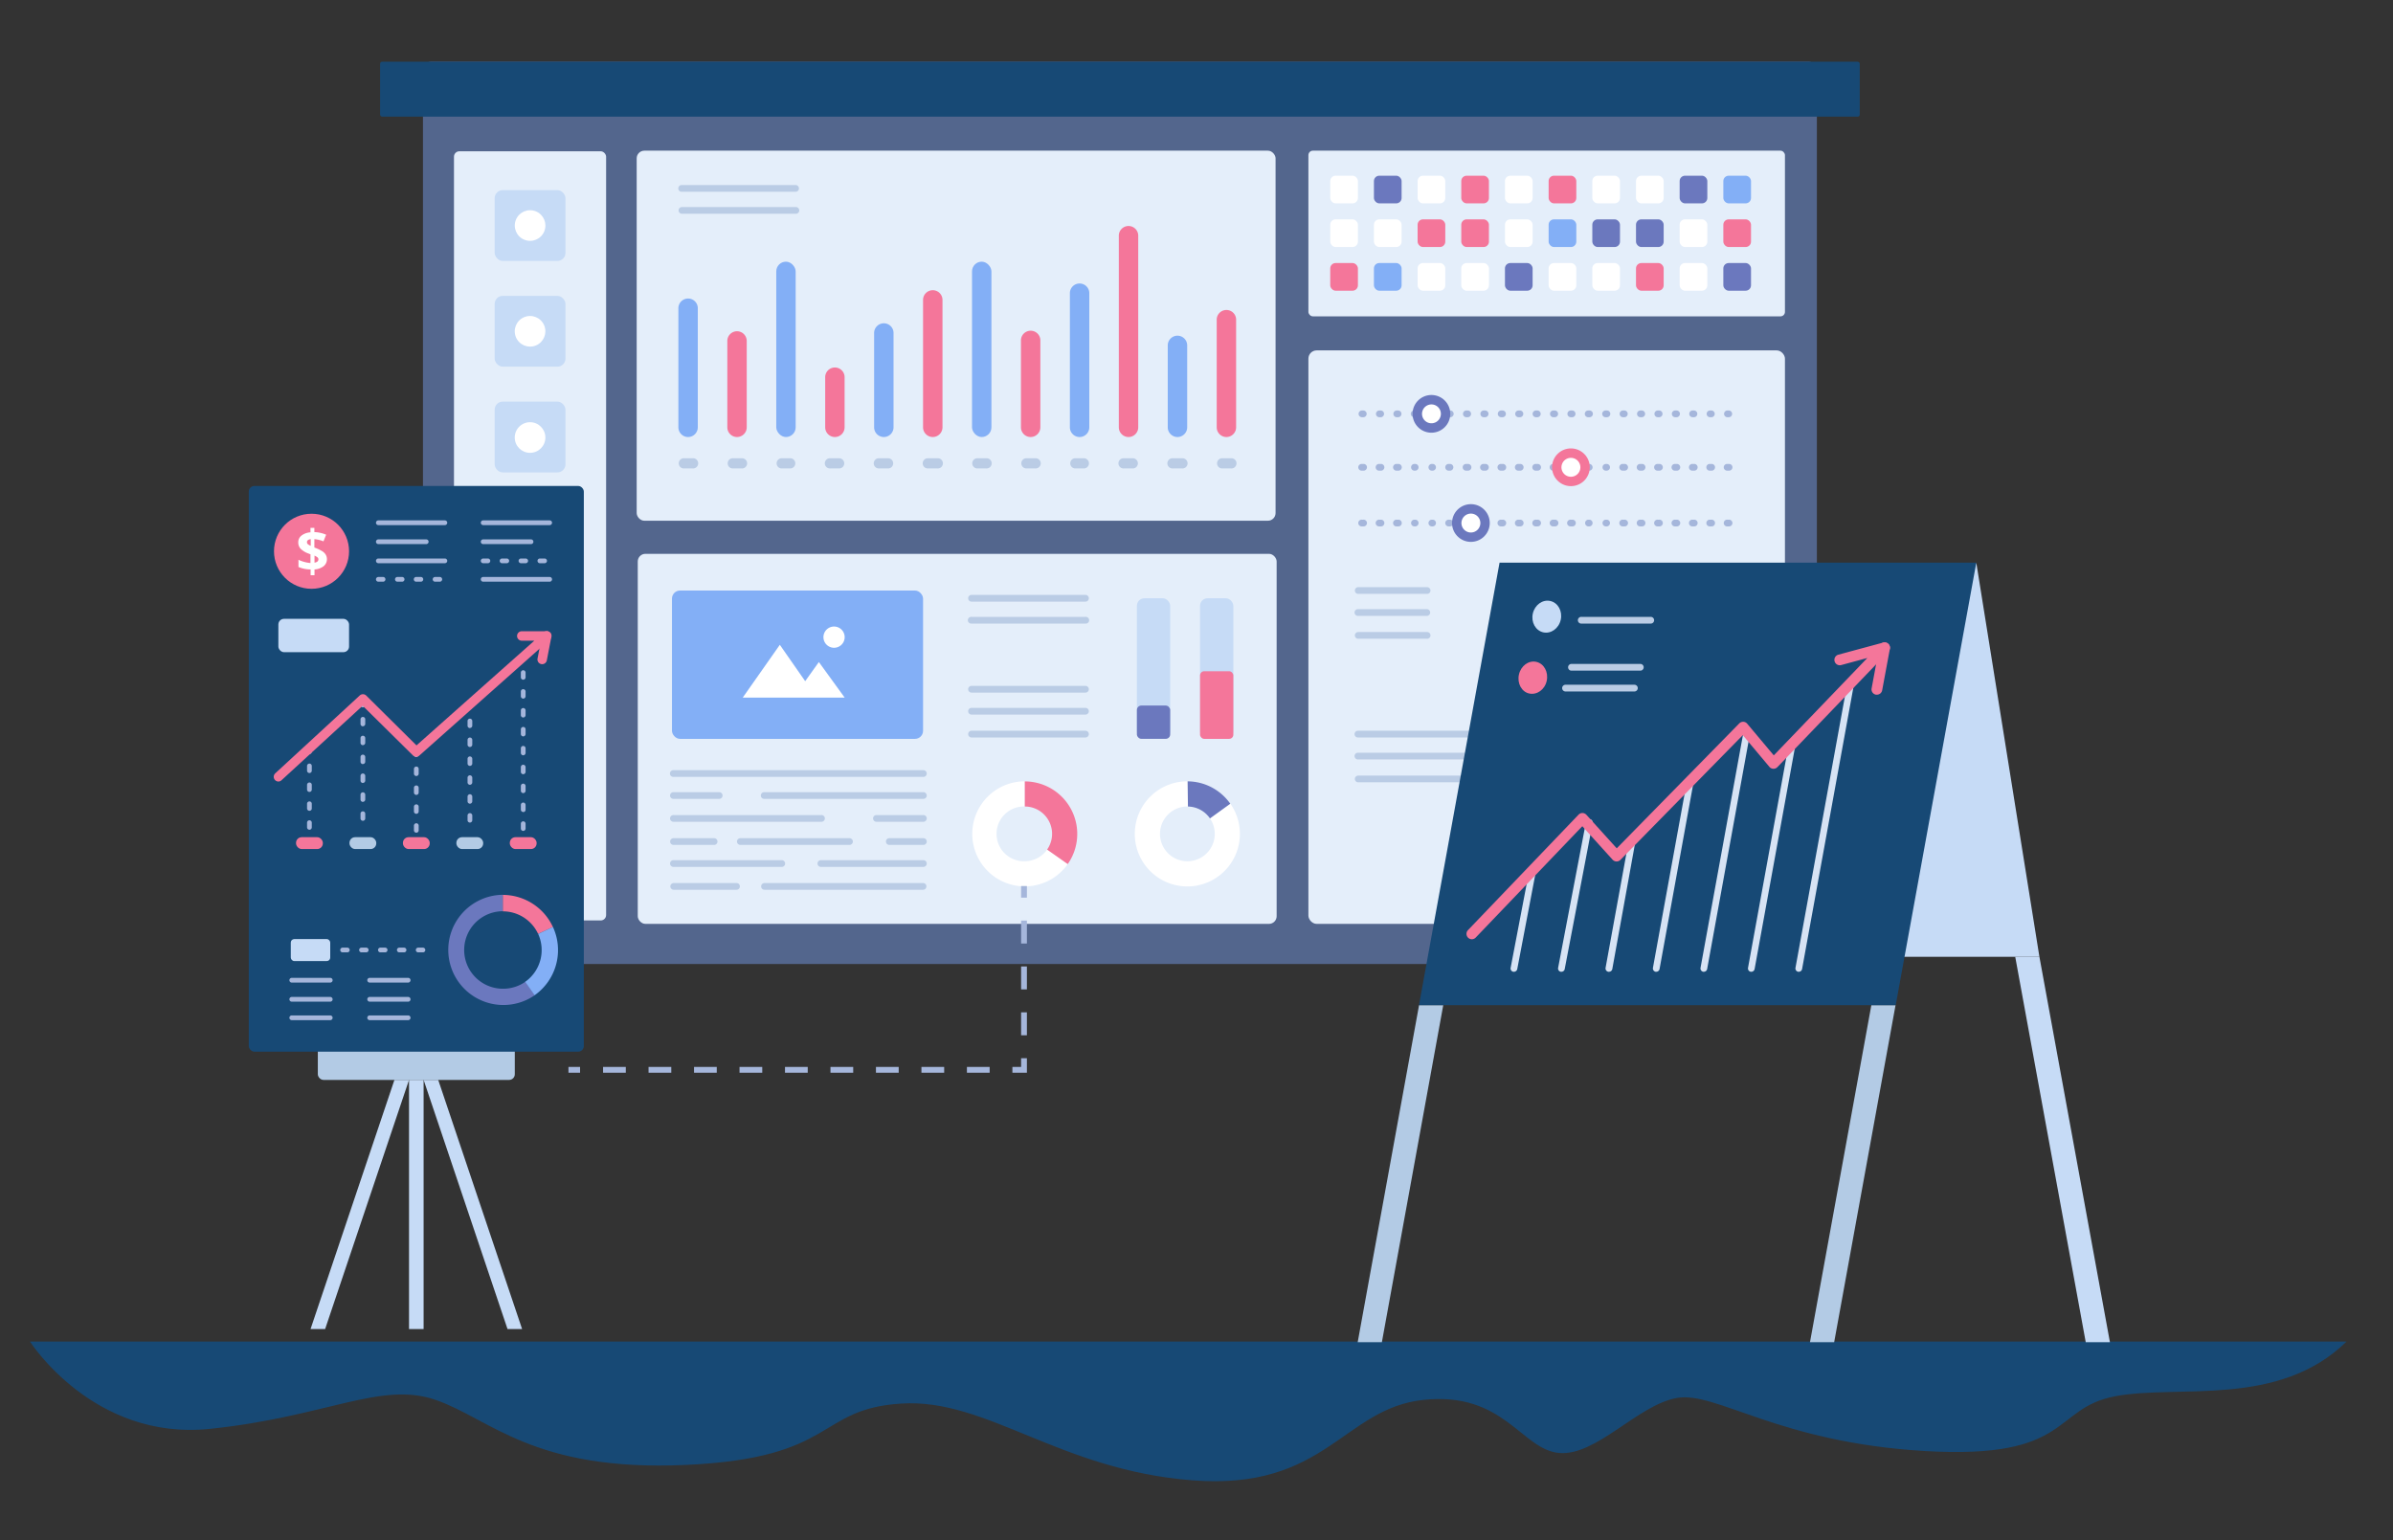 <svg id="Layer_1" data-name="Layer 1" xmlns="http://www.w3.org/2000/svg" viewBox="0 0 825 531"><rect x="0" y="0" width="825" height="531" fill="#333333" stroke="none"/><defs><style>.cls-1{fill:#53668d;}.cls-2{fill:#174975;}.cls-3{fill:#e4eefa;}.cls-4{fill:#bacce5;}.cls-5{fill:#c6dbf6;}.cls-6{fill:#b3cbe5;}.cls-7{fill:#83aff6;}.cls-8{fill:#f4769a;}.cls-9{fill:#a5b6db;}.cls-10{fill:#fff;}.cls-11{fill:#6b78be;}.cls-12{fill:#d7e3f4;}.cls-13,.cls-14,.cls-15{fill:none;stroke:#a5b6db;stroke-miterlimit:10;stroke-width:2px;}.cls-14{stroke-dasharray:7.91 7.91;}.cls-15{stroke-dasharray:7.84 7.84;}</style></defs><rect class="cls-1" x="145.82" y="21.28" width="480.56" height="311.09" rx="2.77"/><rect class="cls-2" x="131.04" y="21.28" width="510.12" height="18.94" rx="0.7"/><rect class="cls-3" x="219.87" y="190.95" width="220.26" height="127.59" rx="2.64"/><rect class="cls-3" x="156.51" y="52.16" width="52.45" height="265.2" rx="1.86"/><path class="cls-4" d="M318.23,291.31H306.7a1.16,1.16,0,1,1,0-2.31h11.53a1.16,1.16,0,1,1,0,2.31Z"/><path class="cls-4" d="M292.76,291.31H255.35a1.16,1.16,0,1,1,0-2.31h37.41a1.16,1.16,0,1,1,0,2.31Z"/><path class="cls-4" d="M246.3,291.31h-14a1.16,1.16,0,1,1,0-2.31h14a1.16,1.16,0,0,1,0,2.31Z"/><path class="cls-4" d="M318.23,298.89H283.11a1.16,1.16,0,1,1,0-2.31h35.12a1.16,1.16,0,1,1,0,2.31Z"/><path class="cls-4" d="M269.41,298.89H232.27a1.16,1.16,0,1,1,0-2.31h37.14a1.16,1.16,0,1,1,0,2.31Z"/><path class="cls-4" d="M318.23,306.78H263.57a1.16,1.16,0,0,1,0-2.32h54.66a1.16,1.16,0,0,1,0,2.32Z"/><path class="cls-4" d="M253.92,306.78H232.27a1.16,1.16,0,0,1,0-2.32h21.65a1.16,1.16,0,0,1,0,2.32Z"/><rect class="cls-5" x="170.54" y="102.01" width="24.41" height="24.41" rx="2.78"/><rect class="cls-5" x="170.54" y="138.47" width="24.41" height="24.41" rx="2.78"/><path class="cls-2" d="M809,462.54H10.33s21.8,34.25,61.93,30.12,59-16.53,77.92-10,33.64,24.79,86.18,22.43,44.86-19.29,74.37-21.16,54.39,22.93,100.39,26.47,51.89-24.79,79.64-27.74,33.77,17.12,46.69,18.3S564.54,484.4,578.11,482s34.83,15.34,85.59,18.3,43.68-14.76,65.52-18.89S785.49,485.54,809,462.54Z"/><rect class="cls-3" x="219.5" y="51.95" width="220.26" height="127.59" rx="2.64"/><polygon class="cls-5" points="681.34 194 703.1 329.89 630.41 329.89 681.34 194"/><polygon class="cls-6" points="624 462.77 632.34 462.77 653.5 346.56 645.16 346.56 624 462.77"/><polygon class="cls-5" points="727.41 462.77 719.07 462.77 694.76 329.89 703.1 329.89 727.41 462.77"/><polygon class="cls-6" points="468.07 462.77 476.41 462.77 497.57 346.56 489.23 346.56 468.07 462.77"/><rect class="cls-3" x="451.08" y="51.95" width="164.29" height="57.12" rx="1.53"/><rect class="cls-3" x="451.08" y="120.81" width="164.29" height="197.73" rx="2.84"/><path class="cls-4" d="M507.43,254.27H468.15a1.16,1.16,0,0,1,0-2.32h39.28a1.16,1.16,0,0,1,0,2.32Z"/><path class="cls-4" d="M507.43,261.85H468.15a1.16,1.16,0,0,1,0-2.32h39.28a1.16,1.16,0,0,1,0,2.32Z"/><path class="cls-4" d="M507.43,269.73H468.15a1.16,1.16,0,0,1,0-2.31h39.28a1.16,1.16,0,1,1,0,2.31Z"/><polygon class="cls-2" points="653.56 346.56 489.2 346.56 516.98 194 681.34 194 653.56 346.56"/><path class="cls-7" d="M237.22,150.68h0a3.35,3.35,0,0,1-3.34-3.35V106.46a3.35,3.35,0,1,1,6.69,0v40.87A3.36,3.36,0,0,1,237.22,150.68Z"/><path class="cls-8" d="M254.09,150.68h0a3.35,3.35,0,0,1-3.34-3.35V117.56a3.35,3.35,0,0,1,3.34-3.35h0a3.36,3.36,0,0,1,3.35,3.35v29.77A3.36,3.36,0,0,1,254.09,150.68Z"/><rect class="cls-7" x="267.62" y="90.22" width="6.69" height="60.46" rx="3.35"/><path class="cls-8" d="M287.84,150.68h0a3.36,3.36,0,0,1-3.35-3.35V130.24a3.35,3.35,0,1,1,6.69,0v17.09A3.35,3.35,0,0,1,287.84,150.68Z"/><path class="cls-7" d="M304.71,150.68h0a3.36,3.36,0,0,1-3.35-3.35V115a3.35,3.35,0,1,1,6.69,0v32.36A3.35,3.35,0,0,1,304.71,150.68Z"/><path class="cls-8" d="M321.58,150.68h0a3.36,3.36,0,0,1-3.35-3.35V103.41a3.35,3.35,0,0,1,6.7,0v43.92A3.36,3.36,0,0,1,321.58,150.68Z"/><rect class="cls-7" x="335.11" y="90.22" width="6.69" height="60.46" rx="3.35"/><path class="cls-8" d="M355.32,150.68h0a3.35,3.35,0,0,1-3.34-3.35V117.56a3.35,3.35,0,1,1,6.69,0v29.77A3.36,3.36,0,0,1,355.32,150.68Z"/><path class="cls-7" d="M372.2,150.68h0a3.36,3.36,0,0,1-3.35-3.35V100.91a3.35,3.35,0,0,1,6.69,0v46.42A3.35,3.35,0,0,1,372.2,150.68Z"/><path class="cls-8" d="M389.07,150.68h0a3.36,3.36,0,0,1-3.35-3.35V81.09a3.35,3.35,0,0,1,6.69,0v66.24A3.35,3.35,0,0,1,389.07,150.68Z"/><path class="cls-7" d="M405.94,150.68h0a3.36,3.36,0,0,1-3.35-3.35V119.09a3.35,3.35,0,1,1,6.7,0v28.24A3.36,3.36,0,0,1,405.94,150.68Z"/><path class="cls-8" d="M422.81,150.68h0a3.35,3.35,0,0,1-3.34-3.35V110.41a3.35,3.35,0,1,1,6.69,0v36.92A3.36,3.36,0,0,1,422.81,150.68Z"/><path class="cls-4" d="M274.31,66.12H235a1.16,1.16,0,0,1,0-2.32h39.28a1.16,1.16,0,1,1,0,2.32Z"/><path class="cls-4" d="M274.31,73.7H235a1.16,1.16,0,0,1,0-2.31h39.28a1.16,1.16,0,1,1,0,2.31Z"/><path class="cls-4" d="M374.22,207.43H334.94a1.16,1.16,0,0,1,0-2.32h39.28a1.16,1.16,0,0,1,0,2.32Z"/><path class="cls-4" d="M374.22,215H334.94a1.16,1.16,0,1,1,0-2.31h39.28a1.16,1.16,0,1,1,0,2.31Z"/><path class="cls-4" d="M374.22,238.8H334.94a1.16,1.16,0,1,1,0-2.32h39.28a1.16,1.16,0,0,1,0,2.32Z"/><path class="cls-9" d="M596,143.85h-.46a1.16,1.16,0,1,1,0-2.32H596a1.16,1.16,0,0,1,0,2.32Zm-6,0h-.46a1.16,1.16,0,1,1,0-2.32h.46a1.16,1.16,0,0,1,0,2.32Zm-6,0h-.46a1.16,1.16,0,1,1,0-2.32h.46a1.16,1.16,0,0,1,0,2.32Zm-6,0h-.46a1.16,1.16,0,1,1,0-2.32h.46a1.16,1.16,0,0,1,0,2.32Zm-6,0h-.46a1.16,1.16,0,1,1,0-2.32h.46a1.16,1.16,0,0,1,0,2.32Zm-6,0h-.46a1.16,1.16,0,1,1,0-2.32h.46a1.16,1.16,0,0,1,0,2.32Zm-6,0h-.46a1.16,1.16,0,1,1,0-2.32h.46a1.16,1.16,0,0,1,0,2.32Zm-6,0h-.47a1.16,1.16,0,0,1,0-2.32h.47a1.16,1.16,0,0,1,0,2.32Zm-6,0h-.47a1.16,1.16,0,0,1,0-2.32h.47a1.16,1.16,0,0,1,0,2.32Zm-6,0h-.46a1.16,1.16,0,1,1,0-2.32h.46a1.16,1.16,0,0,1,0,2.32Zm-6,0h-.46a1.16,1.16,0,1,1,0-2.32h.46a1.16,1.16,0,0,1,0,2.32Zm-6,0h-.46a1.16,1.16,0,1,1,0-2.32h.46a1.16,1.16,0,0,1,0,2.32Zm-6,0h-.46a1.16,1.16,0,1,1,0-2.32h.46a1.16,1.16,0,0,1,0,2.32Zm-6,0h-.46a1.16,1.16,0,1,1,0-2.32h.46a1.16,1.16,0,0,1,0,2.32Zm-6,0h-.46a1.16,1.16,0,0,1,0-2.32h.46a1.16,1.16,0,1,1,0,2.32Zm-6,0h-.46a1.16,1.16,0,1,1,0-2.32h.46a1.16,1.16,0,0,1,0,2.32Zm-6,0h-.47a1.16,1.16,0,0,1,0-2.32h.47a1.16,1.16,0,0,1,0,2.32Zm-6,0h-.47a1.16,1.16,0,0,1,0-2.32h.47a1.16,1.16,0,0,1,0,2.32Zm-6,0h-.47a1.16,1.16,0,0,1,0-2.32h.47a1.16,1.16,0,0,1,0,2.32Zm-6,0h-.46a1.16,1.16,0,1,1,0-2.32h.46a1.16,1.16,0,1,1,0,2.32Zm-6,0h-.46a1.16,1.16,0,0,1,0-2.32h.46a1.16,1.16,0,1,1,0,2.32Zm-6,0h-.46a1.16,1.16,0,1,1,0-2.32h.46a1.16,1.16,0,0,1,0,2.32Z"/><path class="cls-9" d="M596,162.27h-.46a1.16,1.16,0,1,1,0-2.31H596a1.16,1.16,0,1,1,0,2.31Zm-6,0h-.46a1.16,1.16,0,1,1,0-2.31h.46a1.16,1.16,0,1,1,0,2.31Zm-6,0h-.46a1.16,1.16,0,1,1,0-2.31h.46a1.16,1.16,0,1,1,0,2.31Zm-6,0h-.46a1.16,1.16,0,1,1,0-2.31h.46a1.16,1.16,0,1,1,0,2.31Zm-6,0h-.46a1.16,1.16,0,1,1,0-2.31h.46a1.16,1.16,0,1,1,0,2.31Zm-6,0h-.46a1.16,1.16,0,1,1,0-2.31h.46a1.16,1.16,0,1,1,0,2.31Zm-6,0h-.46a1.16,1.16,0,1,1,0-2.31h.46a1.16,1.16,0,1,1,0,2.31Zm-6,0h-.47a1.16,1.16,0,0,1,0-2.31h.47a1.16,1.16,0,0,1,0,2.31Zm-6,0h-.47a1.16,1.16,0,0,1,0-2.31h.47a1.16,1.16,0,0,1,0,2.31Zm-6,0h-.46a1.16,1.16,0,1,1,0-2.31h.46a1.16,1.16,0,1,1,0,2.31Zm-6,0h-.46a1.16,1.16,0,1,1,0-2.31h.46a1.16,1.16,0,1,1,0,2.31Zm-6,0h-.46a1.16,1.16,0,1,1,0-2.31h.46a1.16,1.16,0,1,1,0,2.31Zm-6,0h-.46a1.16,1.16,0,1,1,0-2.31h.46a1.16,1.16,0,1,1,0,2.31Zm-6,0h-.46a1.16,1.16,0,1,1,0-2.31h.46a1.16,1.16,0,1,1,0,2.31Zm-6,0h-.46a1.16,1.16,0,1,1,0-2.31h.46a1.16,1.16,0,1,1,0,2.31Zm-6,0h-.46a1.16,1.16,0,1,1,0-2.31h.46a1.16,1.16,0,1,1,0,2.31Zm-6,0h-.47a1.16,1.16,0,1,1,0-2.31h.47a1.16,1.16,0,0,1,0,2.31Zm-6,0h-.47a1.16,1.16,0,0,1,0-2.31h.47a1.16,1.16,0,0,1,0,2.31Zm-6,0h-.47a1.16,1.16,0,0,1,0-2.31h.47a1.16,1.16,0,0,1,0,2.31Zm-6,0h-.46a1.16,1.16,0,1,1,0-2.31h.46a1.16,1.16,0,1,1,0,2.31Zm-6,0h-.46a1.16,1.16,0,1,1,0-2.31h.46a1.16,1.16,0,1,1,0,2.31Zm-6,0h-.46a1.16,1.16,0,1,1,0-2.31h.46a1.16,1.16,0,1,1,0,2.31Z"/><path class="cls-9" d="M596,181.49h-.46a1.16,1.16,0,1,1,0-2.31H596a1.16,1.16,0,1,1,0,2.31Zm-6,0h-.46a1.16,1.16,0,1,1,0-2.31h.46a1.16,1.16,0,1,1,0,2.31Zm-6,0h-.46a1.16,1.16,0,1,1,0-2.31h.46a1.16,1.16,0,1,1,0,2.31Zm-6,0h-.46a1.16,1.16,0,1,1,0-2.31h.46a1.16,1.16,0,1,1,0,2.31Zm-6,0h-.46a1.16,1.16,0,1,1,0-2.31h.46a1.16,1.16,0,1,1,0,2.31Zm-6,0h-.46a1.16,1.16,0,1,1,0-2.31h.46a1.16,1.16,0,1,1,0,2.31Zm-6,0h-.46a1.16,1.16,0,1,1,0-2.31h.46a1.16,1.16,0,1,1,0,2.31Zm-6,0h-.47a1.16,1.16,0,0,1,0-2.31h.47a1.16,1.16,0,0,1,0,2.31Zm-6,0h-.47a1.16,1.16,0,0,1,0-2.31h.47a1.16,1.16,0,0,1,0,2.31Zm-6,0h-.46a1.16,1.16,0,1,1,0-2.31h.46a1.16,1.16,0,1,1,0,2.31Zm-6,0h-.46a1.16,1.16,0,1,1,0-2.31h.46a1.16,1.16,0,1,1,0,2.31Zm-6,0h-.46a1.16,1.16,0,1,1,0-2.31h.46a1.16,1.16,0,1,1,0,2.31Zm-6,0h-.46a1.16,1.16,0,1,1,0-2.31h.46a1.16,1.16,0,1,1,0,2.31Zm-6,0h-.46a1.16,1.16,0,1,1,0-2.31h.46a1.16,1.16,0,1,1,0,2.31Zm-6,0h-.46a1.16,1.16,0,1,1,0-2.31h.46a1.16,1.16,0,1,1,0,2.31Zm-6,0h-.46a1.16,1.16,0,1,1,0-2.31h.46a1.16,1.16,0,1,1,0,2.31Zm-6,0h-.47a1.16,1.16,0,1,1,0-2.31h.47a1.16,1.16,0,0,1,0,2.31Zm-6,0h-.47a1.16,1.16,0,0,1,0-2.31h.47a1.16,1.16,0,0,1,0,2.31Zm-6,0h-.47a1.16,1.16,0,0,1,0-2.31h.47a1.16,1.16,0,0,1,0,2.31Zm-6,0h-.46a1.16,1.16,0,1,1,0-2.31h.46a1.16,1.16,0,1,1,0,2.31Zm-6,0h-.46a1.16,1.16,0,1,1,0-2.31h.46a1.16,1.16,0,1,1,0,2.31Zm-6,0h-.46a1.16,1.16,0,1,1,0-2.31h.46a1.16,1.16,0,1,1,0,2.31Z"/><path class="cls-4" d="M374.22,246.38H334.94a1.16,1.16,0,0,1,0-2.32h39.28a1.16,1.16,0,0,1,0,2.32Z"/><path class="cls-4" d="M374.22,254.27H334.94a1.16,1.16,0,0,1,0-2.32h39.28a1.16,1.16,0,0,1,0,2.32Z"/><path class="cls-4" d="M491.9,204.76H468.15a1.16,1.16,0,0,1,0-2.31H491.9a1.16,1.16,0,1,1,0,2.31Z"/><path class="cls-4" d="M569,215H545.25a1.16,1.16,0,1,1,0-2.31H569a1.16,1.16,0,1,1,0,2.31Z"/><path class="cls-4" d="M491.9,212.35H468.15a1.16,1.16,0,0,1,0-2.32H491.9a1.16,1.16,0,1,1,0,2.32Z"/><path class="cls-4" d="M491.9,220.23H468.15a1.16,1.16,0,0,1,0-2.31H491.9a1.16,1.16,0,1,1,0,2.31Z"/><path class="cls-4" d="M318.23,267.86h-86a1.16,1.16,0,1,1,0-2.31h86a1.16,1.16,0,1,1,0,2.31Z"/><path class="cls-4" d="M318.23,275.44H263.57a1.16,1.16,0,1,1,0-2.31h54.66a1.16,1.16,0,1,1,0,2.31Z"/><path class="cls-4" d="M247.84,275.44H232.27a1.16,1.16,0,1,1,0-2.31h15.57a1.16,1.16,0,1,1,0,2.31Z"/><path class="cls-4" d="M318.23,283.33H302.05a1.16,1.16,0,0,1,0-2.31h16.18a1.16,1.16,0,1,1,0,2.31Z"/><path class="cls-4" d="M283.11,283.33H232.27a1.16,1.16,0,1,1,0-2.31h50.84a1.16,1.16,0,1,1,0,2.31Z"/><path class="cls-4" d="M238.81,161.51h-3.18a1.76,1.76,0,0,1,0-3.51h3.18a1.76,1.76,0,1,1,0,3.51Z"/><path class="cls-4" d="M255.68,161.51H252.5a1.76,1.76,0,0,1,0-3.51h3.18a1.76,1.76,0,1,1,0,3.51Z"/><path class="cls-4" d="M272.56,161.51h-3.19a1.76,1.76,0,0,1,0-3.51h3.19a1.76,1.76,0,0,1,0,3.51Z"/><path class="cls-4" d="M289.43,161.51h-3.18a1.76,1.76,0,1,1,0-3.51h3.18a1.76,1.76,0,0,1,0,3.51Z"/><path class="cls-4" d="M306.3,161.51h-3.18a1.76,1.76,0,1,1,0-3.51h3.18a1.76,1.76,0,0,1,0,3.51Z"/><path class="cls-4" d="M323.17,161.51H320a1.76,1.76,0,1,1,0-3.51h3.18a1.76,1.76,0,1,1,0,3.51Z"/><path class="cls-4" d="M340,161.51h-3.18a1.76,1.76,0,0,1,0-3.51H340a1.76,1.76,0,1,1,0,3.51Z"/><path class="cls-4" d="M356.91,161.51h-3.18a1.76,1.76,0,0,1,0-3.51h3.18a1.76,1.76,0,1,1,0,3.51Z"/><path class="cls-4" d="M373.79,161.51H370.6a1.76,1.76,0,0,1,0-3.51h3.19a1.76,1.76,0,0,1,0,3.51Z"/><path class="cls-4" d="M390.66,161.51h-3.18a1.76,1.76,0,1,1,0-3.51h3.18a1.76,1.76,0,0,1,0,3.51Z"/><path class="cls-4" d="M407.53,161.51h-3.18a1.76,1.76,0,1,1,0-3.51h3.18a1.76,1.76,0,1,1,0,3.51Z"/><path class="cls-4" d="M424.4,161.51h-3.18a1.76,1.76,0,0,1,0-3.51h3.18a1.76,1.76,0,1,1,0,3.51Z"/><rect class="cls-10" x="458.61" y="60.58" width="9.54" height="9.54" rx="1.85"/><rect class="cls-10" x="458.61" y="75.63" width="9.54" height="9.54" rx="1.85"/><rect class="cls-8" x="458.61" y="90.69" width="9.54" height="9.54" rx="1.85"/><rect class="cls-11" x="473.67" y="60.58" width="9.54" height="9.54" rx="1.85"/><rect class="cls-10" x="473.67" y="75.63" width="9.54" height="9.54" rx="1.85"/><rect class="cls-7" x="473.67" y="90.69" width="9.54" height="9.54" rx="1.85"/><rect class="cls-10" x="488.73" y="60.58" width="9.54" height="9.54" rx="1.85"/><rect class="cls-8" x="488.73" y="75.63" width="9.54" height="9.54" rx="1.85"/><rect class="cls-10" x="488.73" y="90.69" width="9.54" height="9.54" rx="1.85"/><rect class="cls-8" x="503.78" y="60.58" width="9.54" height="9.54" rx="1.85"/><rect class="cls-8" x="503.78" y="75.63" width="9.54" height="9.54" rx="1.85"/><rect class="cls-10" x="503.78" y="90.69" width="9.54" height="9.54" rx="1.85"/><rect class="cls-10" x="518.84" y="60.58" width="9.54" height="9.54" rx="1.85"/><rect class="cls-10" x="518.84" y="75.63" width="9.54" height="9.54" rx="1.85"/><rect class="cls-11" x="518.84" y="90.69" width="9.54" height="9.54" rx="1.85"/><rect class="cls-8" x="533.9" y="60.58" width="9.54" height="9.54" rx="1.85"/><rect class="cls-7" x="533.9" y="75.63" width="9.54" height="9.54" rx="1.85"/><rect class="cls-10" x="533.9" y="90.69" width="9.54" height="9.54" rx="1.85"/><rect class="cls-10" x="548.96" y="60.58" width="9.54" height="9.54" rx="1.85"/><rect class="cls-11" x="548.96" y="75.63" width="9.54" height="9.54" rx="1.85"/><rect class="cls-10" x="548.96" y="90.69" width="9.54" height="9.54" rx="1.85"/><rect class="cls-10" x="564.02" y="60.58" width="9.54" height="9.54" rx="1.85"/><rect class="cls-11" x="564.02" y="75.63" width="9.54" height="9.54" rx="1.85"/><rect class="cls-8" x="564.02" y="90.69" width="9.54" height="9.54" rx="1.85"/><rect class="cls-11" x="579.07" y="60.58" width="9.54" height="9.54" rx="1.85"/><rect class="cls-10" x="579.07" y="75.63" width="9.54" height="9.54" rx="1.85"/><rect class="cls-10" x="579.07" y="90.69" width="9.54" height="9.54" rx="1.85"/><rect class="cls-7" x="594.13" y="60.58" width="9.54" height="9.54" rx="1.85"/><rect class="cls-8" x="594.13" y="75.63" width="9.54" height="9.54" rx="1.85"/><rect class="cls-11" x="594.13" y="90.69" width="9.54" height="9.54" rx="1.85"/><rect class="cls-7" x="231.67" y="203.61" width="86.56" height="51.14" rx="2.78"/><polygon class="cls-10" points="277.59 234.86 268.85 222.32 256.06 240.53 273.41 240.53 281.64 240.53 291.21 240.53 282.31 228.26 277.59 234.86"/><path class="cls-10" d="M287.25,223.33A3.66,3.66,0,1,0,283.9,220,3.67,3.67,0,0,0,287.25,223.33Z"/><rect class="cls-5" x="391.95" y="206.27" width="11.48" height="48.47" rx="2.61"/><rect class="cls-11" x="391.95" y="243.26" width="11.48" height="11.48" rx="1.53"/><path class="cls-12" d="M521.94,335.05l-.22,0a1.15,1.15,0,0,1-.92-1.35l6.46-33.8a1.16,1.16,0,1,1,2.27.43l-6.45,33.8A1.16,1.16,0,0,1,521.94,335.05Z"/><path class="cls-12" d="M538.31,335.05a.83.83,0,0,1-.22,0,1.15,1.15,0,0,1-.92-1.35l9.6-50.25a1.16,1.16,0,1,1,2.27.44l-9.6,50.24A1.15,1.15,0,0,1,538.31,335.05Z"/><path class="cls-12" d="M554.67,335.05l-.2,0a1.17,1.17,0,0,1-.94-1.35l8.05-44.19a1.15,1.15,0,1,1,2.27.42l-8,44.18A1.17,1.17,0,0,1,554.67,335.05Z"/><path class="cls-12" d="M571,335.05l-.21,0a1.17,1.17,0,0,1-.93-1.35l11.7-64.26a1.15,1.15,0,1,1,2.27.42l-11.69,64.25A1.17,1.17,0,0,1,571,335.05Z"/><path class="cls-12" d="M587.41,335.05l-.21,0a1.16,1.16,0,0,1-.93-1.35l14.86-81.6a1.15,1.15,0,1,1,2.27.42l-14.85,81.59A1.17,1.17,0,0,1,587.41,335.05Z"/><path class="cls-12" d="M603.78,335.05l-.21,0a1.16,1.16,0,0,1-.93-1.35l14.08-77.37a1.16,1.16,0,0,1,1.35-.93,1.14,1.14,0,0,1,.93,1.34l-14.09,77.37A1.16,1.16,0,0,1,603.78,335.05Z"/><path class="cls-12" d="M620.14,335.05l-.21,0a1.17,1.17,0,0,1-.93-1.35l17.92-98.4a1.16,1.16,0,0,1,1.35-.93,1.17,1.17,0,0,1,.93,1.35l-17.92,98.39A1.17,1.17,0,0,1,620.14,335.05Z"/><rect class="cls-5" x="413.72" y="206.27" width="11.48" height="48.47" rx="2.61"/><rect class="cls-8" x="413.72" y="231.43" width="11.48" height="23.32" rx="1.44"/><path class="cls-10" d="M353.31,296.94a9.44,9.44,0,1,1,0-18.87h0v-8.68h0a18.11,18.11,0,1,0,14.83,28.5l-7.11-5A9.43,9.43,0,0,1,353.31,296.94Z"/><path class="cls-8" d="M353.31,269.39v8.68A9.43,9.43,0,0,1,361,292.92l7.11,5a18.11,18.11,0,0,0-14.83-28.5Z"/><path class="cls-10" d="M417.14,282.17a9.44,9.44,0,1,1-7.79-4.1h.24l-.11-8.68h-.13a18.12,18.12,0,1,0,14.83,7.72Z"/><path class="cls-11" d="M417.14,282.17l7-5.06a18.08,18.08,0,0,0-14.7-7.71l.11,8.68A9.43,9.43,0,0,1,417.14,282.17Z"/><circle class="cls-10" cx="493.5" cy="142.69" r="4.87"/><path class="cls-11" d="M493.5,149.19a6.5,6.5,0,1,1,6.49-6.5A6.51,6.51,0,0,1,493.5,149.19Zm0-9.75a3.25,3.25,0,1,0,3.25,3.25A3.25,3.25,0,0,0,493.5,139.44Z"/><circle class="cls-10" cx="507.11" cy="180.33" r="4.87"/><path class="cls-11" d="M507.11,186.83a6.5,6.5,0,1,1,6.49-6.5A6.51,6.51,0,0,1,507.11,186.83Zm0-9.75a3.26,3.26,0,1,0,3.25,3.25A3.26,3.26,0,0,0,507.11,177.08Z"/><circle class="cls-10" cx="541.58" cy="161.12" r="4.87"/><path class="cls-8" d="M541.58,167.61a6.5,6.5,0,1,1,6.5-6.49A6.5,6.5,0,0,1,541.58,167.61Zm0-9.75a3.26,3.26,0,1,0,3.26,3.26A3.26,3.26,0,0,0,541.58,157.86Z"/><rect class="cls-5" x="170.54" y="65.55" width="24.41" height="24.41" rx="2.78"/><circle class="cls-10" cx="182.74" cy="77.76" r="5.28" transform="translate(41.37 217.23) rotate(-67.66)"/><circle class="cls-10" cx="182.74" cy="114.22" r="5.28" transform="translate(-30 79.86) rotate(-22.83)"/><circle class="cls-10" cx="182.74" cy="150.85" r="5.28"/><path class="cls-8" d="M507.43,323.84a1.83,1.83,0,0,1-1.28-.52,1.86,1.86,0,0,1-.06-2.62l38.12-39.81a1.82,1.82,0,0,1,1.36-.57,1.89,1.89,0,0,1,1.35.61l10.46,11.56,42.24-43.07a1.91,1.91,0,0,1,1.39-.56,1.85,1.85,0,0,1,1.35.66l9.16,10.92,32.26-33.58-9,2.44a1.85,1.85,0,0,1-1-3.58l15.46-4.17a1.85,1.85,0,0,1,1.82,3.07L612.76,264.5a1.85,1.85,0,0,1-1.39.56,1.8,1.8,0,0,1-1.36-.66l-9.17-10.93-42.19,43a1.86,1.86,0,0,1-2.69-.05l-10.45-11.55-36.74,38.38A1.84,1.84,0,0,1,507.43,323.84Z"/><path class="cls-8" d="M647.07,239.51l-.34,0a1.85,1.85,0,0,1-1.48-2.16L647.91,223a1.85,1.85,0,0,1,3.64.68L648.89,238A1.84,1.84,0,0,1,647.07,239.51Z"/><ellipse class="cls-5" cx="533.22" cy="212.59" rx="5.54" ry="4.93" transform="translate(208.48 685.94) rotate(-77.28)"/><path class="cls-4" d="M565.51,231.23H541.77a1.16,1.16,0,1,1,0-2.32h23.74a1.16,1.16,0,0,1,0,2.32Z"/><path class="cls-4" d="M563.47,238.41H539.72a1.16,1.16,0,1,1,0-2.32h23.75a1.16,1.16,0,0,1,0,2.32Z"/><path class="cls-8" d="M523.66,232.57c-.68,3,.92,6,3.58,6.55s5.35-1.36,6-4.38-.92-5.94-3.58-6.54S524.34,229.56,523.66,232.57Z"/><rect class="cls-6" x="109.57" y="354.95" width="67.91" height="17.39" rx="1.95"/><rect class="cls-2" x="85.77" y="167.55" width="115.51" height="195.05" rx="1.95"/><rect class="cls-5" x="141.01" y="372.34" width="5.03" height="85.9"/><polygon class="cls-5" points="112.09 458.24 107.06 458.24 135.98 372.34 141.01 372.34 112.09 458.24"/><polygon class="cls-5" points="174.97 458.24 180 458.24 151.08 372.34 146.05 372.34 174.97 458.24"/><path class="cls-9" d="M153.37,181.05H130.44a.82.82,0,0,1-.82-.82.82.82,0,0,1,.82-.81h22.93a.82.82,0,0,1,.82.81A.82.82,0,0,1,153.37,181.05Z"/><path class="cls-9" d="M146.94,187.6h-16.5a.82.82,0,0,1-.82-.81.82.82,0,0,1,.82-.82h16.5a.82.82,0,0,1,.82.82A.82.82,0,0,1,146.94,187.6Z"/><path class="cls-9" d="M153.37,194.19H130.44a.82.82,0,0,1-.82-.82.82.82,0,0,1,.82-.81h22.93a.82.82,0,0,1,.82.81A.82.82,0,0,1,153.37,194.19Z"/><path class="cls-9" d="M151.62,200.56H150a.82.82,0,0,1-.82-.82.82.82,0,0,1,.82-.81h1.63a.81.81,0,0,1,.81.81A.82.82,0,0,1,151.62,200.56Zm-6.52,0h-1.63a.82.82,0,0,1-.81-.82.81.81,0,0,1,.81-.81h1.63a.81.81,0,0,1,.81.81A.82.82,0,0,1,145.1,200.56Zm-6.52,0H137a.82.82,0,0,1-.81-.82.81.81,0,0,1,.81-.81h1.63a.82.82,0,0,1,.82.81A.82.82,0,0,1,138.58,200.56Zm-6.51,0h-1.63a.82.82,0,0,1-.82-.82.82.82,0,0,1,.82-.81h1.63a.81.81,0,0,1,.81.81A.82.82,0,0,1,132.07,200.56Z"/><path class="cls-9" d="M189.51,181.05H166.57a.82.82,0,0,1-.81-.82.81.81,0,0,1,.81-.81h22.94a.81.81,0,0,1,.81.81A.82.82,0,0,1,189.51,181.05Z"/><path class="cls-9" d="M183.08,187.6H166.57a.81.81,0,0,1-.81-.81.82.82,0,0,1,.81-.82h16.51a.82.82,0,0,1,.81.82A.81.81,0,0,1,183.08,187.6Z"/><path class="cls-9" d="M187.75,194.19h-1.63a.82.82,0,0,1-.81-.82.81.81,0,0,1,.81-.81h1.63a.82.82,0,0,1,.82.81A.82.82,0,0,1,187.75,194.19Zm-6.52,0h-1.62a.82.82,0,0,1-.82-.82.82.82,0,0,1,.82-.81h1.62a.82.82,0,0,1,.82.81A.82.82,0,0,1,181.23,194.19Zm-6.51,0h-1.63a.82.82,0,0,1-.82-.82.82.82,0,0,1,.82-.81h1.63a.81.81,0,0,1,.81.81A.82.82,0,0,1,174.72,194.19Zm-6.52,0h-1.63a.82.82,0,0,1-.81-.82.81.81,0,0,1,.81-.81h1.63a.82.82,0,0,1,.82.81A.82.82,0,0,1,168.2,194.19Z"/><path class="cls-9" d="M189.51,200.56H166.57a.82.82,0,0,1-.81-.82.81.81,0,0,1,.81-.81h22.94a.81.81,0,0,1,.81.81A.82.82,0,0,1,189.51,200.56Z"/><path class="cls-9" d="M113.86,338.78H100.59a.82.82,0,0,1-.82-.82.82.82,0,0,1,.82-.81h13.27a.81.81,0,0,1,.81.81A.82.82,0,0,1,113.86,338.78Z"/><path class="cls-9" d="M113.86,345.36H100.59a.82.82,0,0,1-.82-.81.82.82,0,0,1,.82-.82h13.27a.82.82,0,0,1,.81.82A.81.81,0,0,1,113.86,345.36Z"/><path class="cls-9" d="M113.86,351.73H100.59a.82.82,0,0,1-.82-.81.82.82,0,0,1,.82-.82h13.27a.82.82,0,0,1,.81.82A.81.81,0,0,1,113.86,351.73Z"/><path class="cls-9" d="M140.72,338.78H127.45a.82.82,0,0,1-.82-.82.82.82,0,0,1,.82-.81h13.27a.81.81,0,0,1,.81.81A.82.82,0,0,1,140.72,338.78Z"/><path class="cls-9" d="M140.72,345.36H127.45a.82.82,0,0,1-.82-.81.82.82,0,0,1,.82-.82h13.27a.82.82,0,0,1,.81.82A.81.81,0,0,1,140.72,345.36Z"/><path class="cls-9" d="M140.72,351.73H127.45a.82.82,0,0,1-.82-.81.82.82,0,0,1,.82-.82h13.27a.82.82,0,0,1,.81.82A.81.81,0,0,1,140.72,351.73Z"/><path class="cls-8" d="M186.92,229a1.63,1.63,0,0,1-1.6-1.94l1.58-8.14a1.62,1.62,0,1,1,3.19.62l-1.57,8.14A1.63,1.63,0,0,1,186.92,229Z"/><circle class="cls-8" cx="107.4" cy="190.07" r="12.94"/><path class="cls-10" d="M112.71,192.7a3.09,3.09,0,0,1-1.12,2.5,5.56,5.56,0,0,1-3.16,1.13v2h-1.34v-2a10.82,10.82,0,0,1-4.19-.84V193a11.25,11.25,0,0,0,2,.74,10.77,10.77,0,0,0,2.14.38v-3l-.65-.26a7.35,7.35,0,0,1-2.75-1.66,3.15,3.15,0,0,1-.81-2.21,2.88,2.88,0,0,1,1.12-2.34,5.63,5.63,0,0,1,3.09-1.11V182h1.34v1.46a11.35,11.35,0,0,1,4.06.9l-.92,2.29a10.76,10.76,0,0,0-3.14-.76v2.89a14.92,14.92,0,0,1,2.72,1.27,3.82,3.82,0,0,1,1.19,1.18A3,3,0,0,1,112.71,192.7Zm-6.88-5.79a.94.94,0,0,0,.3.71,3.88,3.88,0,0,0,1,.57v-2.3Q105.83,186.07,105.83,186.91Zm3.94,5.94a.88.88,0,0,0-.34-.7,4.12,4.12,0,0,0-1-.58V194C109.32,193.85,109.77,193.47,109.77,192.85Z"/><path class="cls-11" d="M173.39,340.9a13.36,13.36,0,0,1,0-26.72v-5.67h0a19,19,0,1,0,11,34.6l-3.25-4.63A13.34,13.34,0,0,1,173.39,340.9Z"/><path class="cls-8" d="M185.52,322l5.12-2.35a19.06,19.06,0,0,0-17.27-11.1v5.67A13.39,13.39,0,0,1,185.52,322Z"/><path class="cls-7" d="M190.65,319.61,185.53,322a13.4,13.4,0,0,1-4.47,16.52l3.25,4.63a19.05,19.05,0,0,0,6.34-23.5Z"/><path class="cls-9" d="M180.38,286.48a.81.81,0,0,1-.81-.81V284a.82.82,0,0,1,.81-.82.82.82,0,0,1,.82.82v1.63A.82.82,0,0,1,180.38,286.48Zm0-6.52a.81.81,0,0,1-.81-.81v-1.63a.81.81,0,0,1,.81-.81.82.82,0,0,1,.82.81v1.63A.82.82,0,0,1,180.38,280Zm0-6.51a.82.82,0,0,1-.81-.82V271a.81.81,0,0,1,.81-.81.82.82,0,0,1,.82.81v1.63A.82.82,0,0,1,180.38,273.45Zm0-6.52a.81.81,0,0,1-.81-.81v-1.63a.82.82,0,0,1,.81-.82.82.82,0,0,1,.82.82v1.63A.82.82,0,0,1,180.38,266.93Zm0-6.52a.81.81,0,0,1-.81-.81V258a.81.81,0,0,1,.81-.81.82.82,0,0,1,.82.81v1.63A.82.82,0,0,1,180.38,260.41Zm0-6.51a.82.82,0,0,1-.81-.82v-1.62a.82.82,0,0,1,.81-.82.82.82,0,0,1,.82.82v1.62A.82.82,0,0,1,180.38,253.9Zm0-6.52a.81.81,0,0,1-.81-.81v-1.63a.82.82,0,0,1,.81-.82.82.82,0,0,1,.82.82v1.63A.82.82,0,0,1,180.38,247.38Zm0-6.51a.82.82,0,0,1-.81-.82v-1.63a.81.81,0,0,1,.81-.81.82.82,0,0,1,.82.81v1.63A.82.82,0,0,1,180.38,240.87Zm0-6.52a.81.81,0,0,1-.81-.81v-1.63a.82.82,0,0,1,.81-.82.82.82,0,0,1,.82.82v1.63A.82.82,0,0,1,180.38,234.35Z"/><path class="cls-9" d="M162,283.61a.81.81,0,0,1-.81-.81v-1.63a.81.81,0,0,1,.81-.81.82.82,0,0,1,.82.81v1.63A.82.82,0,0,1,162,283.61Zm0-6.51a.82.82,0,0,1-.81-.82v-1.62a.82.82,0,0,1,.81-.82.82.82,0,0,1,.82.82v1.62A.82.82,0,0,1,162,277.1Zm0-6.52a.81.81,0,0,1-.81-.81v-1.63a.82.82,0,0,1,.81-.82.82.82,0,0,1,.82.82v1.63A.82.82,0,0,1,162,270.58Zm0-6.51a.82.82,0,0,1-.81-.82v-1.63a.81.81,0,0,1,.81-.81.82.82,0,0,1,.82.81v1.63A.82.82,0,0,1,162,264.07Zm0-6.52a.81.81,0,0,1-.81-.81v-1.63a.82.82,0,0,1,.81-.82.82.82,0,0,1,.82.82v1.63A.82.82,0,0,1,162,257.55Zm0-6.52a.81.81,0,0,1-.81-.81v-1.63a.81.81,0,0,1,.81-.81.82.82,0,0,1,.82.81v1.63A.82.82,0,0,1,162,251Zm0-6.51a.82.82,0,0,1-.81-.82v-1.63a.81.81,0,0,1,.81-.81.82.82,0,0,1,.82.81v1.63A.82.82,0,0,1,162,244.52Z"/><path class="cls-9" d="M143.53,287.1a.82.82,0,0,1-.82-.81v-1.63a.82.82,0,0,1,.82-.81.81.81,0,0,1,.81.81v1.63A.81.81,0,0,1,143.53,287.1Zm0-6.51a.82.82,0,0,1-.82-.82v-1.63a.82.82,0,0,1,.82-.81.81.81,0,0,1,.81.81v1.63A.82.82,0,0,1,143.53,280.59Zm0-6.52a.82.82,0,0,1-.82-.81v-1.63a.82.82,0,0,1,.82-.82.82.82,0,0,1,.81.82v1.63A.81.81,0,0,1,143.53,274.07Zm0-6.51a.82.82,0,0,1-.82-.82v-1.63a.82.82,0,0,1,.82-.81.81.81,0,0,1,.81.81v1.63A.82.82,0,0,1,143.53,267.56Zm0-6.52a.82.82,0,0,1-.82-.81V258.6a.82.82,0,0,1,.82-.82.82.82,0,0,1,.81.82v1.63A.81.81,0,0,1,143.53,261Z"/><path class="cls-9" d="M125.1,283a.82.82,0,0,1-.81-.82v-1.63a.81.81,0,0,1,.81-.81.82.82,0,0,1,.82.81v1.63A.82.82,0,0,1,125.1,283Zm0-6.52a.81.81,0,0,1-.81-.81V274a.82.82,0,0,1,.81-.82.82.82,0,0,1,.82.82v1.63A.82.82,0,0,1,125.1,276.46Zm0-6.52a.81.81,0,0,1-.81-.81V267.5a.81.81,0,0,1,.81-.81.82.82,0,0,1,.82.81v1.63A.82.82,0,0,1,125.1,269.94Zm0-6.51a.82.82,0,0,1-.81-.82V261a.81.81,0,0,1,.81-.81.82.82,0,0,1,.82.81v1.63A.82.82,0,0,1,125.1,263.43Zm0-6.52a.81.81,0,0,1-.81-.81v-1.63a.82.82,0,0,1,.81-.82.82.82,0,0,1,.82.82v1.63A.82.82,0,0,1,125.1,256.91Zm0-6.51a.82.82,0,0,1-.81-.82V248a.81.81,0,0,1,.81-.81.82.82,0,0,1,.82.81v1.63A.82.82,0,0,1,125.1,250.4Zm0-6.52a.82.82,0,0,1-.81-.82v-1.62a.82.82,0,0,1,.81-.82.82.82,0,0,1,.82.82v1.62A.82.82,0,0,1,125.1,243.88Z"/><path class="cls-9" d="M106.68,286.08a.82.82,0,0,1-.82-.81v-1.63a.82.82,0,0,1,.82-.82.82.82,0,0,1,.81.82v1.63A.81.81,0,0,1,106.68,286.08Zm0-6.52a.82.82,0,0,1-.82-.81v-1.63a.82.82,0,0,1,.82-.81.81.81,0,0,1,.81.81v1.63A.81.81,0,0,1,106.68,279.56Zm0-6.51a.82.82,0,0,1-.82-.82V270.6a.82.82,0,0,1,.82-.81.81.81,0,0,1,.81.81v1.63A.82.82,0,0,1,106.68,273.05Zm0-6.52a.82.82,0,0,1-.82-.81v-1.63a.82.82,0,0,1,.82-.82.82.82,0,0,1,.81.82v1.63A.81.81,0,0,1,106.68,266.53Zm0-6.51a.82.82,0,0,1-.82-.82v-1.63a.82.82,0,0,1,.82-.81.81.81,0,0,1,.81.81v1.63A.82.82,0,0,1,106.68,260Z"/><rect class="cls-8" x="175.76" y="288.65" width="9.24" height="4.09" rx="1.95"/><rect class="cls-6" x="157.34" y="288.65" width="9.24" height="4.09" rx="1.95"/><rect class="cls-8" x="138.91" y="288.65" width="9.24" height="4.09" rx="1.95"/><rect class="cls-6" x="120.48" y="288.65" width="9.24" height="4.09" rx="1.95"/><rect class="cls-8" x="102.06" y="288.65" width="9.24" height="4.09" rx="1.95"/><path class="cls-8" d="M96,269.46a1.63,1.63,0,0,1-1.1-2.83L124,239.81a1.63,1.63,0,0,1,2.25,0L143.59,257l40.62-36.1h-4.32a1.63,1.63,0,0,1,0-3.26h8.61a1.63,1.63,0,0,1,1.08,2.85l-45,40a1.64,1.64,0,0,1-2.23-.05l-17.32-17.11L97.07,269A1.61,1.61,0,0,1,96,269.46Z"/><rect class="cls-5" x="95.97" y="213.36" width="24.37" height="11.5" rx="1.95"/><rect class="cls-5" x="100.25" y="323.78" width="13.6" height="7.58" rx="1.19"/><path class="cls-9" d="M145.81,328.36h-1.63a.82.82,0,0,1-.82-.81.82.82,0,0,1,.82-.82h1.63a.82.82,0,0,1,.81.82A.81.81,0,0,1,145.81,328.36Zm-6.52,0h-1.63a.81.81,0,0,1-.81-.81.82.82,0,0,1,.81-.82h1.63a.82.82,0,0,1,.82.82A.82.82,0,0,1,139.29,328.36Zm-6.52,0h-1.62a.82.82,0,0,1-.82-.81.82.82,0,0,1,.82-.82h1.62a.82.82,0,0,1,.82.82A.82.82,0,0,1,132.77,328.36Zm-6.51,0h-1.63a.82.82,0,0,1-.82-.81.82.82,0,0,1,.82-.82h1.63a.82.82,0,0,1,.81.82A.81.81,0,0,1,126.26,328.36Zm-6.52,0h-1.63a.81.81,0,0,1-.81-.81.82.82,0,0,1,.81-.82h1.63a.82.82,0,0,1,.82.82A.82.82,0,0,1,119.74,328.36Z"/><line class="cls-13" x1="353.03" y1="305.49" x2="353.03" y2="309.49"/><line class="cls-14" x1="353.03" y1="317.4" x2="353.03" y2="360.91"/><polyline class="cls-13" points="353.03 364.86 353.03 368.86 349.03 368.86"/><line class="cls-15" x1="341.19" y1="368.86" x2="203.9" y2="368.86"/><line class="cls-13" x1="199.98" y1="368.86" x2="195.98" y2="368.86"/></svg>